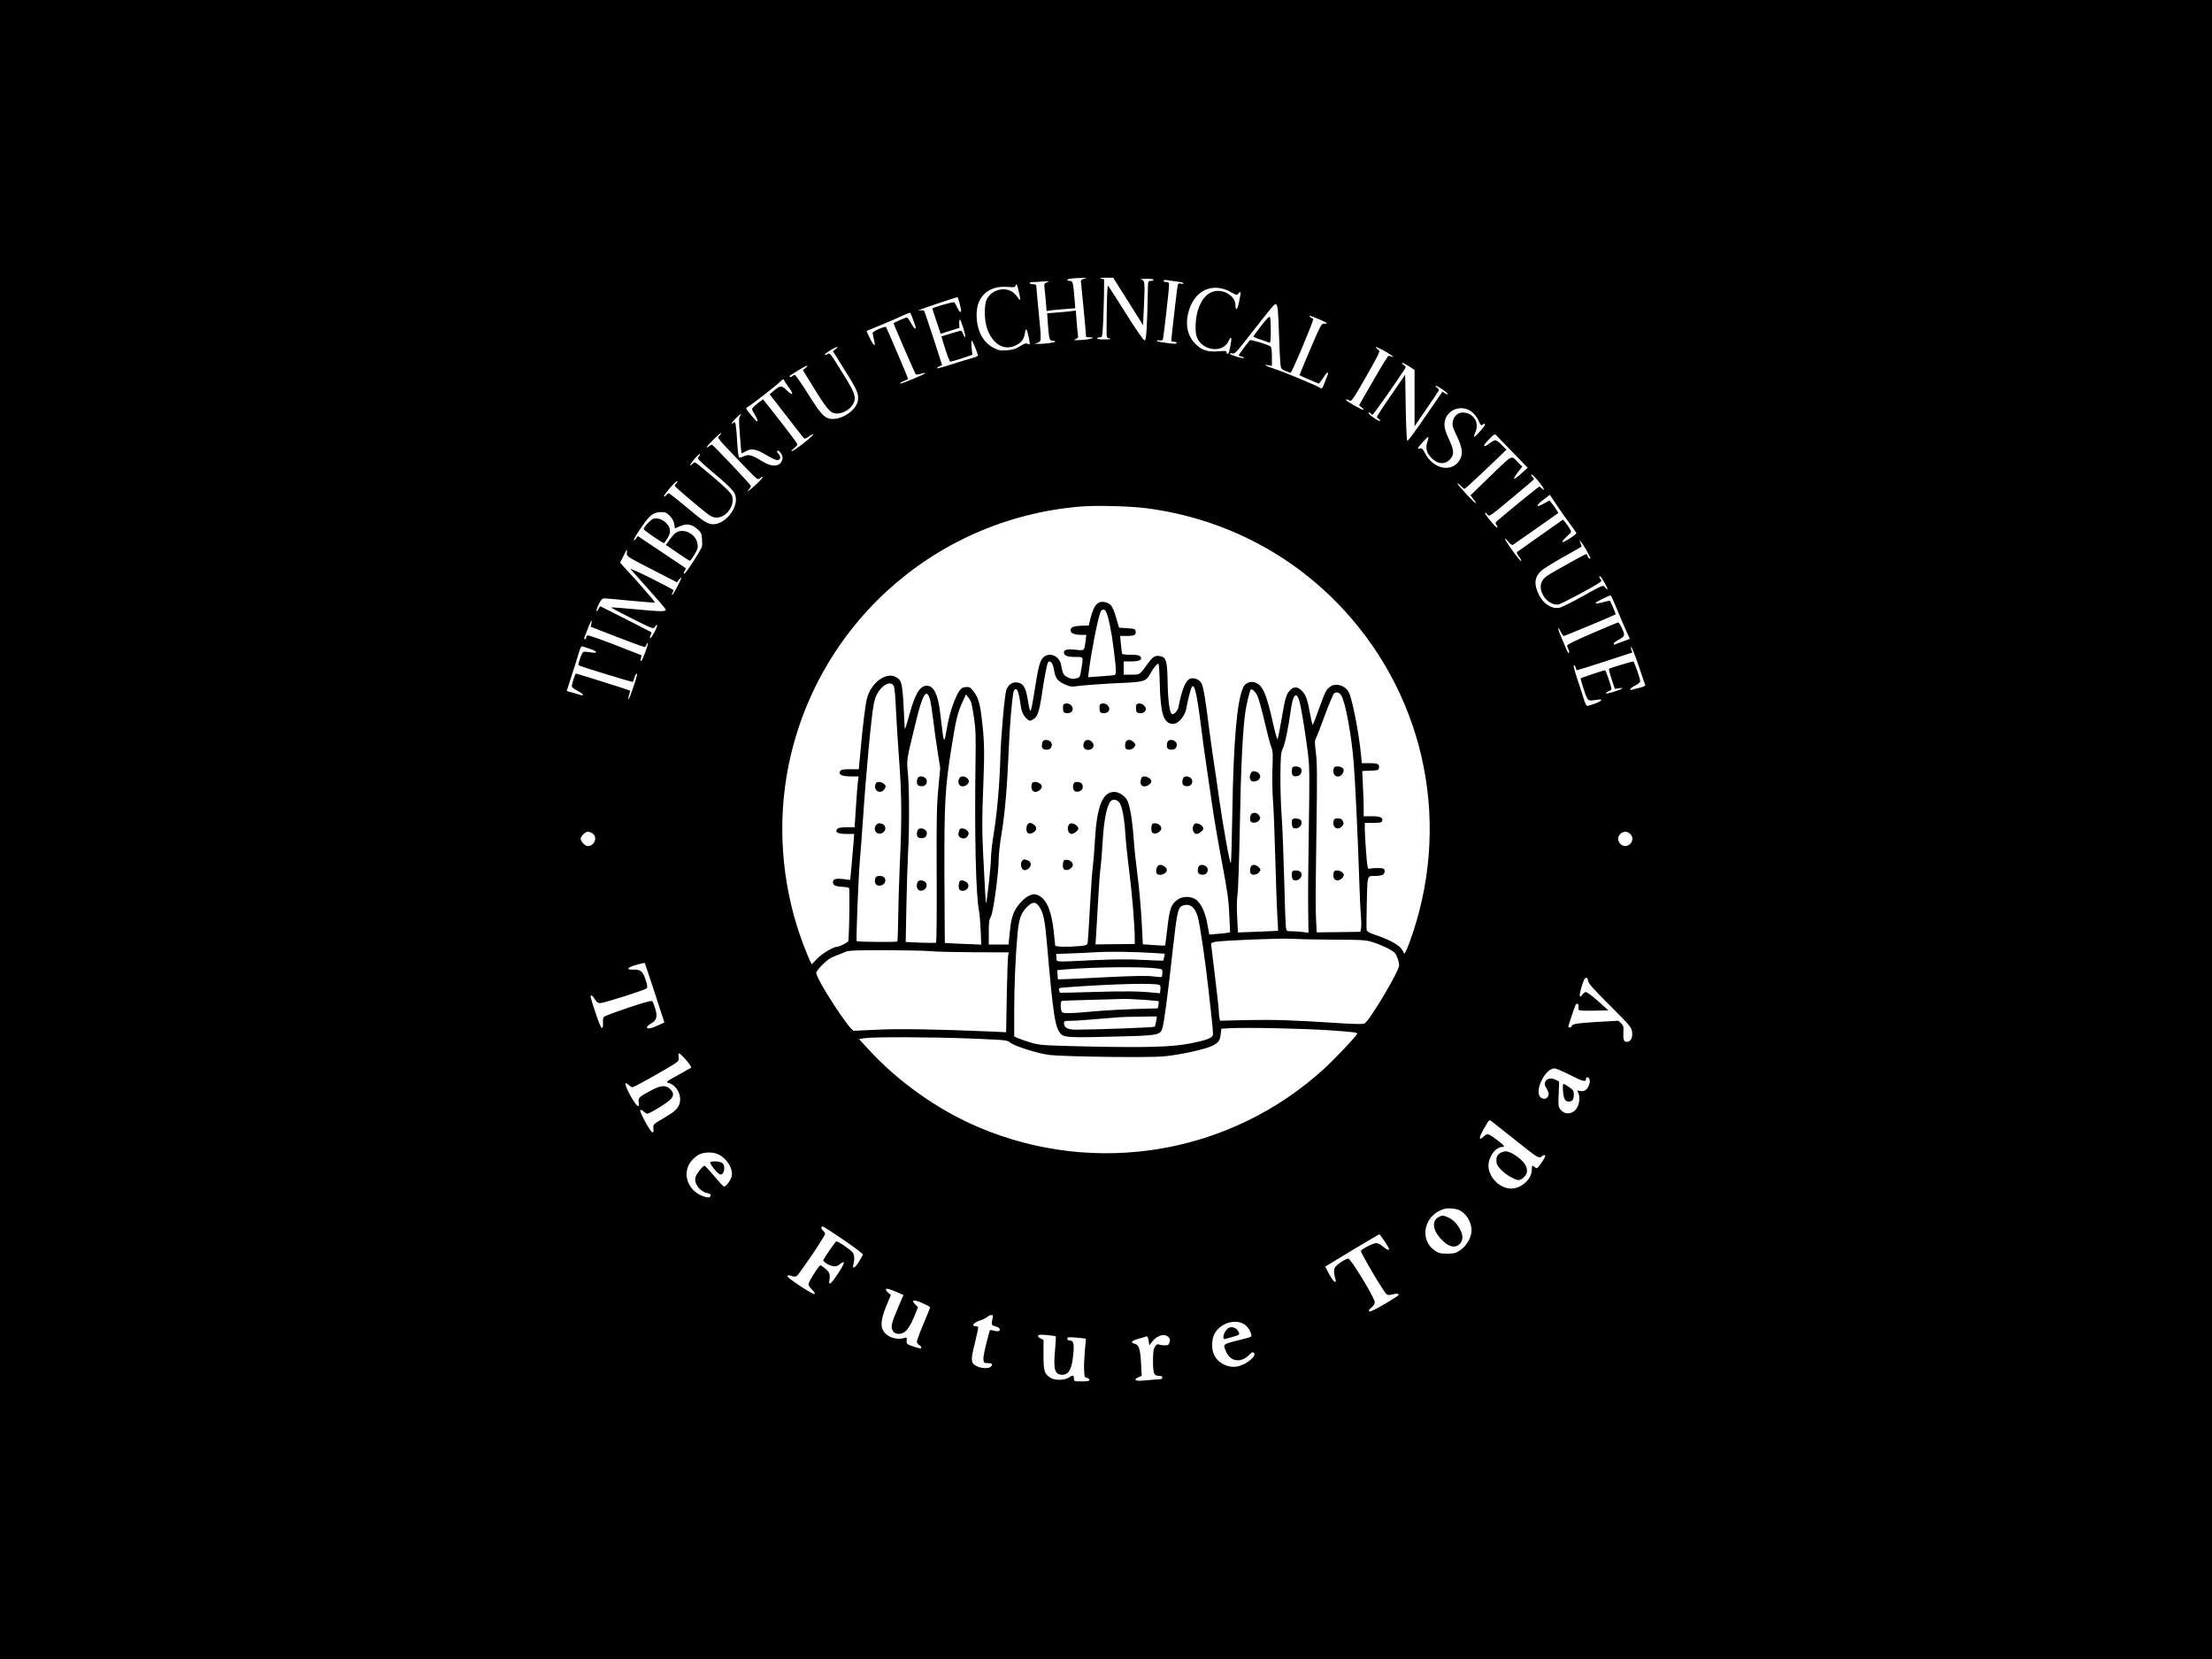 <?xml version="1.0" standalone="no"?>
<!DOCTYPE svg PUBLIC "-//W3C//DTD SVG 20010904//EN"
 "http://www.w3.org/TR/2001/REC-SVG-20010904/DTD/svg10.dtd">
<svg version="1.0" xmlns="http://www.w3.org/2000/svg"
 width="2000pt" height="1500pt" viewBox="0 0 2000 1500"
 preserveAspectRatio="xMidYMid meet">

<g transform="translate(0,1500) scale(0.1,-0.1)"
fill="#000000" stroke="none">
<path d="M0 7500 l0 -7500 10000 0 10000 0 0 7500 0 7500 -10000 0 -10000 0 0
-7500z m9802 4979 c-30 -9 -32 -12 -27 -42 4 -26 45 -462 45 -482 0 -3 14 -5
32 -5 66 0 11 -18 -72 -24 -71 -4 -80 -3 -57 7 24 10 28 16 23 42 -3 16 -8 72
-12 124 l-7 93 -46 -6 c-25 -3 -84 -9 -130 -12 l-83 -7 6 -91 c11 -143 14
-156 42 -156 13 0 24 -4 24 -9 0 -8 -99 -22 -154 -20 l-31 1 28 10 c34 12 34
13 7 288 -11 113 -20 213 -20 223 0 12 -8 17 -30 17 -16 0 -30 5 -30 10 0 6
13 10 29 10 15 0 57 2 92 5 56 4 61 3 36 -7 -26 -11 -28 -16 -23 -53 3 -22 8
-78 12 -123 l7 -84 41 6 c22 3 81 9 130 12 l88 7 -6 81 c-13 154 -16 166 -42
166 -13 0 -24 4 -24 9 0 10 50 17 135 18 47 1 48 1 17 -8z m398 -204 l135
-215 8 173 c9 220 9 229 -23 238 -16 5 -1 7 43 8 38 1 67 -3 67 -9 0 -5 -11
-10 -25 -10 -24 0 -25 -3 -26 -67 -7 -352 -14 -468 -29 -471 -10 -1 -67 80
-170 244 -85 135 -158 248 -162 251 -7 4 -11 -148 -13 -404 0 -67 0 -68 30
-74 20 -4 6 -7 -42 -8 -43 -1 -73 3 -73 9 0 6 11 10 24 10 23 0 23 2 30 133 3
72 7 191 8 262 l1 130 -29 6 c-19 4 -5 7 41 8 l70 0 135 -214z m443 179 c31
-3 57 -10 57 -15 0 -5 -11 -7 -24 -3 -22 5 -25 2 -30 -28 -6 -36 -56 -472 -56
-488 0 -6 11 -10 25 -10 14 0 25 -5 25 -11 0 -7 -17 -9 -52 -5 -102 13 -128
18 -128 25 0 5 11 6 25 3 15 -2 27 1 29 9 7 19 56 452 56 489 0 25 -4 30 -25
30 -14 0 -25 5 -25 11 0 7 12 9 33 6 17 -3 58 -9 90 -13z m-1420 -164 c-3 -3
-10 4 -17 14 -36 63 -101 92 -170 76 -49 -11 -85 -37 -111 -81 -30 -50 -27
-202 4 -282 54 -137 156 -191 261 -137 48 25 70 56 77 110 7 51 17 41 32 -28
16 -76 15 -85 -7 -71 -14 9 -28 5 -69 -21 -42 -26 -66 -34 -120 -37 -61 -4
-74 -2 -123 24 -95 50 -150 158 -150 298 0 165 109 264 276 251 68 -5 72 -4
79 17 5 17 11 5 25 -53 10 -41 16 -77 13 -80z m1904 70 c51 -29 58 -31 68 -16
17 23 26 20 21 -6 -3 -13 -10 -49 -16 -81 -12 -61 -30 -68 -30 -12 0 64 -76
125 -156 125 -84 0 -148 -62 -184 -178 -22 -71 -27 -193 -9 -239 48 -128 240
-150 289 -33 7 16 16 28 20 25 7 -4 3 -36 -16 -122 -5 -26 -24 -31 -24 -8 0
13 -11 14 -70 9 -98 -9 -153 8 -212 67 -80 80 -98 200 -48 331 62 164 217 222
367 138z m-2451 -101 c7 -30 14 -60 14 -66 0 -26 -17 -12 -35 27 -10 23 -23
44 -28 47 -10 6 -197 -48 -197 -57 0 -3 17 -56 38 -117 l37 -111 85 27 85 27
-2 37 c-1 20 1 37 6 37 10 0 56 -148 48 -157 -4 -3 -12 8 -18 25 -6 18 -15 32
-21 32 -6 0 -48 -12 -93 -26 l-83 -26 12 -41 c40 -131 61 -187 70 -187 6 0 53
14 105 31 l93 31 -7 64 c-4 35 -3 64 2 64 6 0 42 -86 56 -133 1 -5 -20 -15
-48 -23 -27 -7 -112 -33 -187 -57 -76 -25 -138 -41 -138 -37 0 4 11 12 24 18
l24 11 -77 239 c-43 131 -81 244 -84 249 -4 6 -19 9 -34 7 -17 -3 -22 -1 -13
3 20 10 344 118 348 117 2 -1 10 -26 18 -55z m2878 -66 c3 -32 8 -139 11 -238
3 -99 8 -205 11 -235 5 -54 7 -57 45 -73 21 -9 43 -17 48 -17 12 0 215 484
205 487 -19 7 -38 22 -34 27 6 5 141 -51 154 -64 6 -6 -2 -8 -19 -7 -28 2 -30
-2 -127 -228 -54 -126 -98 -233 -98 -236 0 -4 56 -29 172 -77 4 -2 21 19 39
47 17 28 35 51 40 51 12 0 13 6 -19 -77 -26 -67 -30 -72 -48 -59 -31 21 -322
142 -411 171 -83 27 -110 43 -53 32 l30 -6 0 83 c0 55 -4 87 -12 93 -23 18
-180 65 -187 57 -26 -30 -101 -131 -101 -136 0 -3 12 -9 26 -12 15 -4 24 -10
20 -13 -8 -8 -126 28 -126 39 0 5 11 6 23 2 21 -5 38 13 147 153 212 271 230
293 244 293 10 0 16 -18 20 -57z m-3296 -89 c25 -68 26 -74 14 -74 -5 0 -21
23 -36 50 -15 28 -31 50 -36 50 -12 0 -120 -48 -120 -53 0 -10 192 -453 200
-461 4 -4 24 -3 45 4 20 7 38 10 41 7 7 -7 -214 -99 -227 -95 -7 2 6 12 29 21
23 9 42 19 42 22 0 9 -192 460 -199 468 -10 10 -121 -39 -121 -53 0 -6 5 -31
11 -55 19 -74 4 -74 -33 1 l-34 71 126 52 c69 28 157 66 196 85 38 18 72 31
75 27 3 -3 15 -33 27 -67z m-705 -262 l-22 -17 109 -175 c113 -180 127 -214
116 -275 -17 -91 -160 -181 -255 -160 -53 11 -86 50 -196 225 -59 94 -112 170
-119 170 -7 0 -17 -5 -24 -12 -6 -6 -15 -9 -19 -5 -8 8 -14 4 77 60 41 25 77
44 80 41 2 -3 -6 -13 -18 -23 l-23 -17 106 -172 c126 -203 149 -226 217 -220
55 6 109 42 134 90 28 54 14 96 -92 266 -116 187 -122 196 -140 181 -7 -6 -18
-9 -25 -7 -6 2 15 20 47 40 58 36 90 43 47 10z m5028 -55 c20 -15 20 -17 4
-12 -11 4 -24 7 -30 8 -5 1 -67 -99 -138 -223 l-129 -225 23 -18 c12 -9 20
-20 17 -22 -7 -7 -158 78 -158 89 0 4 6 6 13 3 6 -3 19 -8 27 -11 11 -4 47 51
143 221 126 222 128 228 108 242 -12 7 -21 17 -21 22 0 9 99 -43 141 -74z
m159 -99 l50 -33 0 -254 0 -255 106 155 c59 85 109 160 112 168 3 7 -2 18 -11
23 -10 5 -17 13 -17 19 0 5 25 -7 55 -27 30 -20 55 -41 55 -47 0 -5 -11 -2
-24 6 l-24 16 -154 -224 c-84 -123 -157 -223 -163 -221 -6 2 -12 115 -15 300
l-5 298 -127 -185 c-71 -102 -128 -190 -128 -196 0 -5 8 -14 17 -20 10 -5 15
-13 11 -16 -4 -4 -27 7 -52 24 -47 33 -64 51 -47 51 5 0 13 -4 16 -10 3 -5 10
-10 15 -10 7 0 211 289 285 404 19 28 19 29 -4 47 -38 31 -5 22 49 -13z
m-5650 -126 c0 -5 18 -32 40 -62 50 -67 41 -85 -15 -30 -49 48 -59 47 -118 -3
l-38 -32 151 -195 c83 -107 155 -199 160 -204 5 -5 23 2 43 17 19 14 37 23 40
20 9 -8 -174 -152 -193 -152 -9 -1 -1 10 18 25 17 14 32 30 32 36 0 9 -105
148 -258 341 l-53 67 -49 -37 c-27 -21 -49 -44 -50 -51 0 -7 11 -30 25 -52 25
-40 32 -64 16 -58 -5 2 -30 29 -55 60 -46 57 -46 57 -24 69 31 17 268 202 292
228 20 22 36 27 36 13z m6177 -263 c41 -15 83 -58 104 -108 16 -37 22 -41 34
-31 24 20 30 3 9 -22 -40 -49 -78 -88 -85 -88 -5 0 1 20 11 43 39 88 -19 177
-115 177 -45 0 -81 -34 -90 -84 -6 -30 0 -51 35 -124 50 -104 59 -162 33 -212
-66 -127 -242 -98 -319 53 -20 39 -29 47 -44 42 -11 -4 -20 -3 -20 2 1 12 89
108 94 102 3 -3 -1 -23 -9 -46 -18 -52 -6 -101 37 -143 60 -60 126 -63 172 -9
36 42 33 79 -14 179 -28 60 -40 98 -40 131 0 105 106 176 207 138z m-6577 -64
c-10 -11 -10 -47 0 -172 6 -87 13 -159 15 -161 1 -2 19 7 39 18 49 29 94 21
188 -36 40 -24 83 -44 94 -44 32 0 38 29 14 55 -13 14 -17 25 -12 29 18 11 54
-45 47 -74 -17 -71 -90 -79 -185 -20 -93 57 -121 65 -164 45 -19 -9 -39 -14
-44 -11 -5 3 -12 61 -16 128 -9 160 -16 202 -29 189 -6 -6 -16 -11 -21 -11 -6
0 10 20 34 45 24 24 46 43 48 40 3 -2 -1 -11 -8 -20z m-185 -175 c-20 -23 -38
-1 228 -279 115 -119 119 -123 138 -105 10 9 22 14 25 11 4 -3 -22 -32 -56
-64 -62 -57 -101 -85 -67 -46 9 11 17 24 17 29 0 10 -338 367 -352 373 -5 1
-18 -5 -29 -15 -10 -9 -19 -13 -19 -8 0 12 123 135 129 129 2 -3 -4 -14 -14
-25z m7175 -152 l133 -137 -53 -48 c-29 -26 -57 -49 -61 -51 -18 -7 -8 16 28
62 l37 47 -46 46 c-57 57 -36 68 -258 -146 l-164 -159 27 -36 c52 -67 10 -36
-72 54 -46 50 -79 90 -74 90 5 0 20 -11 33 -25 13 -14 27 -25 32 -25 5 0 92
80 194 177 l185 177 -43 43 c-23 24 -49 43 -58 43 -8 0 -33 -14 -54 -30 -61
-46 -64 -23 -5 36 50 51 54 53 69 37 9 -10 76 -80 150 -155z m-7358 -30 c-7
-7 -12 -17 -12 -24 0 -6 65 -66 145 -133 175 -147 199 -176 199 -239 -1 -104
-110 -222 -205 -222 -50 0 -85 22 -243 155 -82 69 -154 125 -159 125 -5 0 -16
-8 -23 -17 -7 -10 -16 -15 -20 -11 -8 9 103 138 118 138 6 0 4 -8 -5 -18 -10
-10 -17 -21 -17 -25 0 -7 221 -195 293 -250 35 -27 59 -37 84 -37 95 0 175
118 139 204 -9 21 -67 78 -169 164 -86 73 -159 132 -163 132 -4 0 -16 -7 -26
-17 -33 -30 -19 1 23 50 23 26 44 45 47 42 3 -3 0 -11 -6 -17z m7588 -229 c49
-59 68 -99 32 -66 -10 10 -22 17 -25 17 -7 0 -337 -270 -381 -311 -16 -15 -17
-21 -7 -33 7 -8 11 -20 9 -26 -2 -6 -29 20 -60 58 -32 38 -55 72 -51 75 3 4
13 -3 22 -15 17 -21 20 -19 219 147 111 92 202 170 202 173 0 3 -7 14 -17 24
-9 10 -11 18 -5 18 6 0 34 -27 62 -61z m296 -401 c24 -32 45 -62 47 -67 3 -13
-121 -92 -127 -82 -3 5 15 27 40 50 45 41 45 41 29 68 -9 16 -27 41 -40 57
l-23 28 -203 -143 c-111 -79 -207 -147 -212 -150 -5 -4 2 -22 17 -41 14 -19
23 -38 20 -41 -4 -4 -40 40 -80 96 -40 56 -70 104 -67 107 2 3 17 -10 32 -29
20 -24 32 -32 42 -26 8 5 103 71 212 148 l197 139 -16 26 c-8 15 -27 41 -40
57 l-24 30 -51 -28 c-74 -41 -79 -22 -8 32 l62 47 74 -110 c41 -60 94 -136
119 -168z m-3841 157 c698 -91 1325 -416 1793 -928 744 -814 967 -1958 586
-2999 -20 -54 -40 -98 -45 -98 -5 0 -9 4 -9 9 0 5 -12 24 -27 42 -29 34 -123
82 -234 118 -46 15 -68 28 -72 41 -3 10 -2 122 1 249 6 258 -1 241 85 241 21
0 47 5 58 10 21 12 26 45 7 56 -12 8 -102 7 -129 -1 -13 -4 -17 17 -27 147 -7
84 -12 179 -12 211 l0 57 75 0 c58 0 77 3 81 15 12 32 -15 45 -92 45 l-74 0 0
68 c0 38 -3 130 -7 205 l-6 136 74 3 c69 3 74 4 77 27 5 33 -12 41 -89 41
l-66 0 -7 73 c-20 204 -78 503 -111 568 -32 61 -114 87 -165 52 -39 -27 -46
-40 -101 -193 -28 -80 -55 -148 -59 -153 -3 -4 -14 38 -24 94 -23 132 -40 180
-76 214 -37 36 -68 39 -98 11 -41 -36 -52 -72 -83 -259 -17 -100 -34 -185 -38
-190 -4 -4 -22 59 -40 140 -62 277 -94 349 -166 373 -40 13 -84 -4 -103 -42
-57 -114 -90 -490 -100 -1150 -4 -240 -10 -439 -13 -442 -9 -9 -66 308 -104
569 -18 132 -43 299 -54 370 -11 72 -29 204 -41 295 -28 232 -50 361 -66 391
-17 34 -67 55 -102 43 -42 -14 -75 -95 -108 -262 -6 -28 -41 -65 -57 -59 -21
7 -37 119 -40 294 -4 186 -12 216 -61 229 -49 12 -70 0 -118 -66 -76 -104 -70
-100 -148 -100 l-70 0 0 60 0 60 69 0 c76 0 105 16 81 45 -9 11 -33 15 -86 15
-40 0 -75 3 -77 8 -3 4 -8 42 -12 85 l-7 77 59 0 c69 0 86 9 81 41 -3 22 -8
24 -77 29 l-73 5 -25 85 c-29 103 -48 132 -96 144 -70 18 -105 -19 -137 -144
l-16 -65 -69 -3 c-74 -3 -95 -13 -95 -43 0 -24 37 -39 97 -39 l45 0 -7 -57
c-11 -88 -8 -86 -86 -78 -79 8 -109 1 -109 -25 0 -28 31 -40 104 -40 75 0 72
8 53 -110 -12 -75 -12 -75 -48 -84 -29 -7 -45 -5 -75 10 -39 19 -46 33 -59
108 -14 84 -102 124 -160 74 -32 -29 -47 -84 -81 -303 -14 -93 -30 -174 -34
-178 -8 -9 -12 3 -30 113 -19 106 -45 140 -109 140 -34 0 -66 -26 -81 -64 -16
-43 -49 -406 -55 -606 -7 -252 -29 -506 -60 -696 -14 -83 -25 -184 -25 -225 0
-62 -34 -372 -44 -404 -3 -11 -10 96 -28 468 -9 198 -9 315 2 577 13 332 11
427 -16 644 -16 127 -34 181 -79 234 -23 28 -33 33 -64 30 -27 -2 -40 -11 -58
-36 -38 -57 -85 -191 -105 -302 -36 -195 -30 -205 -69 116 -18 157 -58 234
-119 234 -65 0 -109 -77 -165 -287 -20 -75 -34 -116 -35 -98 -19 410 -21 426
-74 460 -86 56 -226 -41 -266 -185 -14 -48 -38 -237 -58 -460 l-17 -185 -79 0
c-65 0 -80 -3 -90 -18 -18 -30 17 -47 97 -47 l70 0 -6 -47 c-4 -27 -12 -130
-18 -230 l-12 -183 -72 0 c-52 0 -76 -4 -85 -15 -24 -29 5 -45 83 -45 l70 0
-6 -82 c-4 -46 -12 -139 -18 -209 l-12 -125 -65 8 c-72 8 -95 -1 -90 -36 3
-23 32 -33 93 -35 22 -1 45 -5 51 -9 8 -6 5 -327 -5 -479 -1 -12 -79 -53 -102
-53 -33 0 -140 -64 -182 -109 l-47 -50 -16 30 c-8 17 -35 81 -58 142 -183 478
-238 1013 -156 1517 218 1331 1309 2337 2657 2450 145 12 450 4 598 -15z
m-4309 -69 c22 -22 35 -47 40 -73 l6 -40 48 20 c60 25 104 18 155 -26 32 -28
38 -40 42 -84 3 -29 3 -63 -1 -76 -6 -27 -137 -231 -155 -241 -14 -9 -14 0 1
24 7 10 10 21 8 23 -3 2 -101 68 -219 147 l-214 143 -18 -24 c-10 -13 -19 -18
-19 -11 0 7 26 52 59 100 84 125 117 151 190 152 36 0 49 -6 77 -34z m8282
-301 c23 -41 42 -77 42 -80 0 -14 -19 -3 -25 15 -3 11 -10 20 -14 20 -10 0
-305 -164 -352 -196 -64 -44 -76 -108 -34 -181 32 -54 92 -87 138 -78 30 7
326 165 372 199 16 12 18 17 8 27 -15 15 -17 29 -5 29 4 0 22 -27 40 -60 34
-60 35 -78 3 -39 -17 21 -17 21 -196 -79 -99 -55 -196 -104 -216 -107 -69 -13
-143 34 -184 116 -47 92 -42 159 18 216 17 17 106 73 197 124 91 50 167 94
169 96 2 1 -1 14 -7 28 -24 53 5 21 46 -50z m-8670 -35 c-3 -30 0 -32 225
-148 l228 -117 19 25 c11 14 20 21 20 16 0 -16 -74 -156 -83 -156 -4 0 -3 9 3
19 5 11 10 22 10 25 0 3 -91 51 -202 107 -112 56 -196 93 -187 83 9 -11 85
-95 168 -188 83 -93 151 -173 151 -178 0 -19 -38 -19 -260 2 -127 12 -233 20
-235 18 -2 -2 83 -47 190 -101 184 -92 195 -96 205 -77 6 11 15 20 20 20 6 0
-3 -27 -20 -60 -17 -33 -35 -60 -40 -60 -6 0 -5 10 2 25 6 14 9 27 7 29 -3 3
-421 215 -460 234 -3 1 -11 -10 -19 -25 -7 -16 -15 -23 -17 -16 -2 6 7 34 22
62 19 38 31 51 47 51 12 0 118 -9 236 -21 118 -11 218 -19 223 -17 5 2 -64 83
-152 182 l-162 178 29 59 c15 32 29 59 31 59 2 0 2 -14 1 -30z m8951 -505 c26
-66 64 -154 83 -196 l35 -75 -56 -21 c-31 -11 -64 -23 -73 -28 -31 -13 -20 15
13 33 74 41 74 41 46 107 -15 34 -31 59 -38 57 -7 -2 -113 -46 -236 -99 -144
-62 -223 -100 -223 -110 0 -8 5 -23 11 -34 6 -11 8 -25 6 -32 -3 -7 -12 4 -20
23 -64 147 -85 200 -78 200 4 0 15 -16 24 -35 9 -19 21 -35 27 -35 9 0 460
188 468 195 3 2 -45 116 -52 123 -2 2 -29 -4 -61 -13 -48 -14 -79 -15 -64 -1
11 10 125 65 132 63 4 -1 29 -56 56 -122z m-4620 -23 c22 -41 52 -186 71 -344
24 -196 24 -224 7 -231 -8 -3 -64 -8 -126 -12 l-113 -8 7 54 c21 171 79 466
104 532 12 31 36 35 50 9z m-4652 -111 l-6 -28 237 -92 c130 -50 242 -91 249
-91 6 0 15 9 18 21 4 11 9 18 12 15 8 -7 -46 -154 -59 -162 -6 -4 -8 4 -4 22
l7 29 -240 94 c-132 51 -244 90 -250 86 -6 -3 -11 -13 -11 -21 0 -8 -5 -14
-11 -14 -6 0 -8 7 -5 18 30 79 60 152 64 152 2 0 2 -13 -1 -29z m-15 -227 c74
-24 78 -45 7 -32 -28 5 -57 7 -64 4 -14 -5 -52 -112 -44 -121 10 -9 482 -154
490 -150 4 3 10 19 14 35 6 28 25 52 25 32 0 -23 -73 -236 -77 -224 -3 7 0 27
6 44 6 17 10 33 8 34 -4 4 -480 154 -489 154 -8 0 -38 -94 -38 -117 0 -7 23
-24 50 -38 28 -14 50 -30 50 -36 0 -7 -7 -8 -17 -4 -10 3 -43 13 -74 22 l-55
15 47 147 c27 80 55 172 64 204 10 35 21 57 28 54 7 -2 38 -13 69 -23z m9483
-151 c31 -93 59 -173 61 -178 2 -6 -21 -16 -52 -24 -31 -7 -63 -15 -70 -18 -8
-3 -14 0 -14 6 0 6 20 21 45 33 25 12 45 29 45 37 0 27 -54 181 -63 181 -11 0
-208 -60 -219 -66 -3 -2 7 -44 23 -93 l30 -90 37 6 c20 3 34 3 31 -1 -12 -13
-149 -55 -149 -45 0 5 11 14 25 19 14 5 25 15 25 22 0 21 -51 168 -58 168 -12
0 -213 -67 -219 -73 -3 -4 10 -50 28 -104 37 -107 32 -103 117 -90 61 10 51
-10 -18 -35 -30 -11 -61 -20 -68 -21 -9 -1 -22 27 -37 78 -13 44 -40 126 -59
182 -19 57 -31 105 -26 108 5 3 12 -6 16 -20 3 -14 9 -25 13 -25 4 0 118 36
254 80 l246 80 -9 25 c-5 14 -6 25 -1 25 5 0 35 -75 66 -167z m-5305 22 c7 -9
17 -39 21 -67 11 -69 31 -96 95 -125 41 -19 65 -24 92 -19 57 9 270 25 444 32
178 8 203 16 237 81 27 51 68 100 76 91 4 -4 9 -83 11 -175 4 -177 19 -284 48
-328 24 -36 62 -49 99 -34 38 16 85 81 92 128 9 53 33 155 45 186 26 68 49
-23 91 -355 11 -91 31 -239 45 -330 14 -91 38 -257 54 -370 16 -113 56 -347
89 -520 50 -264 60 -340 66 -472 l7 -157 -24 -5 c-12 -3 -55 -7 -94 -10 l-70
-6 -17 91 c-19 111 -59 195 -106 227 -46 30 -116 30 -162 -1 -59 -39 -75 -84
-94 -257 -10 -85 -19 -157 -21 -159 -1 -2 -47 0 -102 4 l-99 7 -11 216 c-7
120 -23 303 -37 407 -14 105 -30 255 -35 335 -13 179 -36 307 -61 349 -24 39
-75 71 -114 71 -106 0 -157 -128 -175 -434 -5 -95 -14 -203 -19 -241 -6 -39
-17 -200 -26 -360 -8 -159 -18 -304 -20 -321 -5 -30 -7 -31 -73 -38 -115 -10
-222 -8 -222 7 0 6 -6 68 -14 137 -21 182 -66 284 -142 316 -29 12 -39 12 -74
-2 -52 -21 -124 -101 -148 -167 -11 -29 -23 -79 -26 -112 -4 -33 -9 -84 -12
-112 l-5 -53 -90 0 -89 0 0 109 c0 90 3 116 19 143 22 38 71 398 71 523 0 42
11 140 24 218 31 177 53 439 66 757 8 222 32 498 46 543 3 9 12 17 19 17 15 0
30 -46 40 -125 10 -76 23 -109 54 -139 28 -27 30 -27 59 -12 42 22 57 63 82
226 22 152 46 276 56 291 8 13 20 11 34 -6z m-1429 -207 c7 -14 16 -102 20
-218 5 -107 18 -313 29 -458 23 -308 25 -527 6 -927 -7 -159 -14 -382 -15
-495 -2 -112 -5 -208 -7 -212 -5 -8 -361 -5 -368 3 -7 9 15 573 29 734 8 94
19 242 25 330 30 457 80 988 101 1083 15 69 34 106 73 146 44 43 88 49 107 14z
m3290 -94 c11 -24 40 -130 64 -234 24 -104 51 -206 60 -227 14 -32 15 -64 10
-193 -3 -85 -1 -209 4 -275 6 -66 15 -298 21 -515 6 -217 14 -458 19 -535 4
-77 8 -141 7 -141 -1 -1 -83 -4 -182 -8 l-181 -7 -7 138 c-5 85 -3 163 3 204
6 37 15 316 21 620 9 520 27 889 51 1039 10 66 37 179 46 192 10 17 46 -16 64
-58z m755 10 c38 -56 94 -362 114 -614 13 -161 39 -715 50 -1065 4 -137 11
-282 15 -322 4 -39 5 -87 1 -105 l-6 -33 -197 -3 -198 -2 -5 102 c-6 131 -6
170 3 848 7 457 6 585 -5 672 -12 93 -12 111 1 135 8 15 45 111 82 212 38 101
74 188 81 192 24 16 47 9 64 -17z m-3719 -34 c8 -25 20 -103 29 -175 8 -71 26
-202 40 -290 l25 -159 -17 -186 c-15 -155 -17 -281 -15 -786 2 -342 -1 -604
-6 -607 -5 -3 -69 -3 -142 0 l-132 6 6 314 c3 172 10 391 15 486 13 229 12
574 -1 722 -12 133 -16 106 70 460 61 256 98 318 128 215z m373 -27 c5 -12 17
-78 27 -145 15 -102 17 -172 13 -413 -9 -646 3 -1181 31 -1326 6 -30 13 -112
16 -182 l5 -128 -163 7 c-90 4 -165 7 -166 8 -1 1 -2 271 -4 601 -2 676 5 800
67 1185 39 240 51 292 96 392 l32 70 18 -24 c10 -12 23 -33 28 -45z m2968 10
c17 -56 59 -317 78 -477 15 -124 15 -205 8 -661 -5 -286 -8 -619 -6 -739 l3
-219 -53 6 c-29 4 -74 7 -99 7 -45 0 -47 1 -52 33 -3 17 -11 214 -16 437 -6
223 -16 482 -23 575 -7 94 -12 259 -11 368 2 176 4 203 22 240 20 42 49 184
72 347 19 140 50 173 77 83z m-1630 -916 c26 -28 47 -131 57 -287 3 -58 19
-212 36 -344 27 -217 49 -491 49 -606 l0 -45 -178 -2 -177 -2 7 107 c4 59 12
199 18 312 6 113 15 236 21 275 5 38 14 146 19 241 10 173 34 304 65 351 20
30 55 30 83 0z m-4760 -283 c48 -33 17 -114 -44 -114 -23 0 -64 42 -64 65 0
23 41 65 64 65 12 0 32 -7 44 -16z m9382 -4 c11 -11 20 -31 20 -45 0 -14 -9
-34 -20 -45 -11 -11 -31 -20 -45 -20 -14 0 -34 9 -45 20 -11 11 -20 31 -20 45
0 14 9 34 20 45 11 11 31 20 45 20 14 0 34 -9 45 -20z m-5343 -659 c37 -54 51
-122 68 -321 59 -681 75 -781 133 -834 30 -26 95 -29 492 -18 377 9 396 13
418 69 15 35 50 303 97 728 40 354 46 377 101 391 57 14 100 -22 124 -106 18
-62 68 -398 94 -635 43 -382 47 -421 41 -437 -10 -25 -68 -46 -202 -72 -170
-33 -389 -39 -928 -28 -385 9 -427 11 -500 31 -44 13 -99 31 -122 41 l-43 19
0 229 c0 228 11 483 30 701 12 134 35 195 92 247 48 43 74 42 105 -5z m2649
-297 c283 -1 305 -3 370 -24 86 -28 174 -72 195 -96 20 -23 39 -78 39 -113 0
-52 -263 -494 -312 -525 -12 -7 -74 -6 -210 2 -433 28 -605 34 -845 29 l-251
-6 -6 22 c-3 12 -6 40 -6 62 0 22 -16 166 -35 320 -19 153 -35 285 -35 291 0
7 19 16 43 19 84 13 594 33 672 27 44 -3 215 -7 381 -8z m-3636 -104 c47 -5
226 -9 398 -10 l314 -1 -6 -22 c-4 -12 -9 -175 -13 -361 l-6 -339 -151 7
c-474 20 -819 26 -1009 16 -110 -5 -207 -10 -217 -10 -37 0 -340 467 -340 525
0 9 26 43 58 74 42 43 73 63 117 79 33 12 74 29 90 36 24 12 94 15 355 15 179
-1 363 -4 410 -9z m2028 -17 l94 -6 -6 -30 c-3 -17 -7 -32 -9 -33 -1 -1 -83 2
-182 7 -125 7 -260 6 -440 -2 -376 -18 -339 -20 -343 21 l-3 35 118 4 c65 2
170 7 233 11 115 8 362 5 538 -7z m-4518 -360 l87 -268 -50 -23 c-28 -13 -63
-26 -79 -29 -40 -8 -37 18 6 41 52 28 63 65 41 134 -9 32 -21 62 -27 69 -6 8
-64 -7 -214 -57 -113 -38 -213 -75 -221 -82 -10 -8 -14 -26 -11 -55 2 -27 -1
-44 -9 -47 -7 -3 -28 44 -57 132 -25 75 -46 143 -46 150 0 23 18 12 39 -23 15
-26 27 -35 47 -35 33 0 405 118 421 134 8 8 7 26 -8 72 -25 80 -47 99 -110 97
-73 -2 -61 19 24 43 39 11 74 19 76 18 2 -2 43 -124 91 -271z m4548 220 c40
-5 42 -7 42 -39 0 -18 -3 -35 -7 -37 -5 -3 -39 0 -78 5 -50 7 -164 5 -395 -6
-179 -9 -356 -18 -395 -19 l-70 -2 -3 42 -3 41 73 7 c258 22 700 27 836 8z
m3890 -109 c0 -21 41 -68 197 -224 191 -191 197 -199 202 -244 6 -51 -14 -86
-48 -86 -27 0 -34 19 -31 85 3 53 0 63 -21 83 l-24 23 -194 -11 c-185 -11
-229 -19 -229 -40 0 -6 -7 -10 -15 -10 -8 0 -15 4 -15 8 0 8 50 159 65 194 10
25 33 11 27 -17 -3 -16 1 -27 10 -30 8 -3 70 -4 137 -3 l123 3 -92 83 c-51 45
-101 82 -110 82 -10 0 -24 -10 -33 -22 -36 -55 -29 17 14 130 12 31 37 28 37
-4z m-3876 -39 c9 -4 13 -17 10 -41 l-4 -35 -52 5 c-132 14 -264 16 -546 7
-168 -5 -306 -8 -306 -7 -1 0 -4 11 -8 23 -6 20 -3 21 76 27 429 31 781 39
830 21z m-138 -135 c71 -5 130 -11 132 -13 2 -2 1 -17 -2 -34 l-6 -30 -206 -6
c-114 -4 -279 -13 -367 -21 -88 -9 -190 -16 -226 -16 -61 0 -67 2 -73 23 -10
38 -7 87 7 88 11 2 402 13 547 17 36 1 123 -3 194 -8z m110 -192 c-4 -24 -10
-47 -14 -51 -6 -7 -517 -26 -712 -27 -74 0 -108 19 -108 60 0 18 7 20 56 20
46 0 203 12 449 33 22 2 106 4 188 5 l147 2 -6 -42z m1573 -84 c223 -16 251
-19 243 -33 -19 -33 -202 -226 -297 -313 -845 -773 -2062 -980 -3123 -531
-368 156 -731 413 -1001 709 l-82 89 49 8 c78 13 609 11 964 -3 315 -13 326
-14 353 -36 39 -33 258 -102 360 -113 134 -15 883 -25 1023 -13 140 12 380 64
442 95 60 30 72 47 79 105 l6 51 71 4 c146 9 670 -2 913 -19z m-5789 -312 c8
-12 13 -24 11 -26 -2 -1 -55 -31 -118 -66 -108 -60 -113 -64 -87 -71 82 -22
131 -132 92 -207 -20 -38 -46 -59 -144 -117 -87 -51 -87 -51 -84 -89 2 -28 0
-37 -10 -34 -20 7 -120 190 -109 201 5 5 17 1 30 -12 12 -12 26 -21 32 -21 23
0 189 102 214 132 30 35 27 61 -11 96 -36 32 -81 28 -161 -14 -115 -61 -126
-71 -118 -110 11 -63 -21 -38 -74 58 -53 96 -61 140 -18 99 13 -11 29 -21 36
-21 16 0 342 183 389 218 28 20 33 29 28 52 -3 15 -2 31 2 35 7 7 70 -59 100
-103z m7961 -93 c115 -59 141 -65 141 -33 0 22 27 16 33 -8 8 -28 -16 -84 -42
-97 -11 -7 -32 -9 -47 -5 -24 6 -25 5 -15 -14 16 -30 14 -89 -5 -128 -32 -68
-111 -81 -155 -26 -20 25 -21 36 -16 140 l4 113 -29 15 c-40 21 -80 15 -95
-15 -10 -21 -8 -31 12 -65 16 -29 21 -47 15 -62 -12 -30 -39 -37 -66 -19 -69
45 32 265 121 265 13 0 78 -27 144 -61z m-507 -580 c217 -173 223 -177 248
-154 10 9 24 14 30 10 6 -4 -5 -28 -31 -66 -38 -54 -44 -58 -59 -44 -25 22
-30 19 -30 -20 0 -97 -116 -188 -215 -169 -95 17 -176 111 -177 203 0 83 65
171 127 171 26 0 16 14 -48 62 -83 62 -88 63 -121 33 -48 -44 -47 -14 2 72 46
80 47 81 68 65 12 -9 105 -83 206 -163z m-7193 -138 c76 -39 130 -129 117
-194 -8 -38 -53 -99 -71 -95 -7 2 -47 45 -89 96 -42 50 -81 92 -86 92 -16 0
-78 -80 -83 -108 -11 -56 43 -126 105 -139 33 -7 40 -14 29 -32 -6 -10 -17
-10 -47 -2 -152 42 -216 211 -123 324 17 21 47 46 67 57 49 26 131 26 181 1z
m6696 -503 c76 -38 124 -137 106 -217 -13 -57 -53 -115 -103 -148 -36 -24 -52
-28 -113 -28 -62 0 -77 4 -112 28 -149 103 -94 331 92 378 34 8 100 2 130 -13z
m-5567 -269 c97 -66 176 -126 174 -132 -2 -6 -18 -35 -35 -64 -35 -58 -65 -73
-51 -25 12 41 9 89 -6 107 -25 31 -139 107 -150 100 -11 -7 -107 -147 -116
-168 -6 -17 65 -57 102 -57 15 0 38 9 50 21 12 12 27 18 33 15 6 -4 -14 -44
-52 -101 -58 -89 -86 -113 -79 -69 10 62 5 78 -33 111 -21 18 -42 33 -47 33
-13 0 -108 -150 -108 -172 0 -10 14 -32 32 -48 21 -20 29 -33 22 -40 -10 -10
-244 143 -244 161 0 11 17 11 45 0 11 -5 28 -4 38 1 20 11 257 362 257 382 0
7 -9 21 -20 31 -19 17 -19 35 1 35 5 0 89 -54 187 -121z m4891 -12 c22 -35 41
-66 41 -70 0 -15 -24 -5 -57 23 -20 18 -45 30 -61 30 -27 0 -125 -50 -137 -70
-7 -11 204 -369 230 -390 13 -11 25 -11 58 -3 49 14 70 2 36 -20 -135 -87
-244 -145 -251 -134 -4 7 4 21 22 35 19 15 30 33 30 49 0 36 -216 393 -239
393 -25 0 -107 -55 -121 -80 -12 -22 -10 -62 5 -107 5 -16 3 -23 -6 -23 -8 0
-30 31 -51 69 l-36 69 241 146 c133 80 245 145 248 146 4 0 25 -28 48 -63z
m-4407 -461 l57 -25 -50 -116 c-60 -139 -68 -175 -45 -210 13 -19 25 -25 54
-25 57 0 96 49 152 190 l20 51 -24 24 c-42 42 -16 48 62 14 40 -18 72 -35 72
-39 0 -4 -27 -71 -60 -149 -33 -78 -60 -151 -60 -161 0 -11 9 -24 20 -30 11
-6 20 -17 20 -25 0 -11 -14 -9 -67 9 -66 23 -68 24 -65 55 2 30 0 32 -20 24
-40 -14 -105 -7 -142 17 -79 48 -85 118 -24 268 l43 104 -23 18 c-12 10 -22
24 -22 30 0 15 28 8 102 -24z m862 -238 c-12 -57 -11 -61 29 -71 35 -9 48 -29
27 -42 -5 -3 -25 -2 -45 4 -34 9 -35 9 -44 -27 -40 -152 -52 -209 -49 -236 3
-29 6 -31 41 -31 38 0 47 -11 25 -33 -17 -17 -84 -15 -123 4 -58 27 -61 52
-21 209 19 77 33 143 30 147 -3 4 -14 8 -25 8 -40 0 -15 31 39 50 30 9 61 25
70 34 9 9 25 16 35 16 16 0 18 -5 11 -32z m2266 -46 c33 -16 61 -53 74 -98 6
-20 -1 -23 -81 -43 -187 -47 -179 -40 -144 -118 40 -88 137 -97 210 -19 18 20
27 23 38 15 32 -27 -72 -112 -155 -125 -85 -13 -176 36 -208 113 -22 51 -18
141 9 187 50 89 173 131 257 88z m-1694 -115 c2 -2 -1 -59 -7 -127 -16 -173
-2 -220 66 -220 61 0 89 56 100 198 8 88 0 112 -36 112 -11 0 -19 7 -19 16 0
15 10 16 82 10 45 -4 83 -8 85 -10 2 -1 -2 -50 -8 -107 -5 -57 -9 -136 -7
-174 3 -64 5 -70 26 -73 12 -2 22 -10 22 -18 0 -11 -16 -14 -70 -14 -67 0 -70
1 -70 23 0 35 -9 38 -42 14 -38 -28 -131 -30 -171 -4 -55 36 -62 60 -62 207
l0 135 -27 13 c-15 7 -25 18 -22 25 3 10 23 11 80 6 42 -4 78 -9 80 -12z
m1019 -7 c15 -16 17 -26 9 -48 -8 -23 -15 -27 -44 -26 -19 0 -43 4 -52 8 -12
5 -22 0 -35 -20 -14 -23 -18 -48 -18 -130 0 -113 9 -134 56 -134 19 0 29 -5
29 -15 0 -9 -9 -15 -22 -15 -13 0 -66 -5 -118 -10 -69 -6 -96 -6 -102 3 -4 7
5 16 24 24 l31 13 -6 116 c-7 126 -20 165 -56 174 -44 10 -33 27 31 45 34 9
67 19 74 22 8 3 15 -11 19 -38 l7 -43 21 28 c45 62 118 84 152 46z"/>
<path d="M11405 12057 c-38 -50 -71 -94 -73 -98 -2 -4 28 -17 65 -29 37 -13
74 -25 81 -28 9 -3 12 23 12 109 0 63 -4 119 -8 125 -4 7 -35 -24 -77 -79z"/>
<path d="M5913 10312 c-23 -3 -93 -77 -93 -96 0 -10 168 -126 183 -126 3 0 18
20 33 45 20 35 25 53 20 78 -11 59 -83 109 -143 99z"/>
<path d="M6106 10179 c-14 -11 -39 -40 -55 -63 l-30 -43 104 -71 c57 -40 107
-72 112 -72 5 0 24 25 42 55 28 46 33 62 28 96 -12 93 -133 152 -201 98z"/>
<path d="M9614 8626 c-3 -8 -4 -27 -2 -43 2 -22 9 -29 31 -31 50 -6 75 38 41
72 -19 20 -63 21 -70 2z"/>
<path d="M9944 8626 c-3 -8 -4 -27 -2 -43 2 -22 9 -29 31 -31 50 -6 75 38 41
72 -19 20 -63 21 -70 2z"/>
<path d="M10274 8626 c-3 -8 -4 -27 -2 -43 2 -22 9 -29 31 -31 52 -6 76 38 39
71 -23 21 -61 22 -68 3z"/>
<path d="M9424 8286 c-10 -41 -1 -61 29 -64 35 -4 57 13 57 44 0 45 -75 62
-86 20z"/>
<path d="M9800 8284 c-14 -37 3 -64 41 -64 41 0 61 40 34 70 -26 29 -63 26
-75 -6z"/>
<path d="M10176 8284 c-4 -14 -4 -35 -1 -45 9 -27 62 -22 82 8 13 19 12 24 -6
42 -30 30 -67 28 -75 -5z"/>
<path d="M10554 8286 c-10 -41 -1 -61 29 -64 35 -4 57 13 57 44 0 45 -75 62
-86 20z"/>
<path d="M10316 7954 c-11 -41 1 -64 33 -64 27 0 61 26 61 47 0 18 -36 43 -62
43 -19 0 -27 -6 -32 -26z"/>
<path d="M10694 7956 c-10 -41 -1 -61 29 -64 35 -4 57 13 57 44 0 45 -75 62
-86 20z"/>
<path d="M9327 7903 c-7 -37 8 -63 37 -63 23 0 56 28 56 48 0 20 -31 42 -60
42 -22 0 -29 -5 -33 -27z"/>
<path d="M9704 7905 c-12 -49 17 -77 62 -57 15 8 24 20 24 35 0 31 -18 47 -52
47 -21 0 -29 -6 -34 -25z"/>
<path d="M9292 7548 c-7 -7 -12 -27 -12 -44 0 -40 29 -53 65 -30 31 20 32 50
3 70 -27 19 -40 20 -56 4z"/>
<path d="M9674 7552 c-34 -22 -21 -92 16 -92 20 0 60 32 60 48 0 27 -54 59
-76 44z"/>
<path d="M10423 7553 c-7 -2 -13 -22 -13 -43 0 -30 5 -40 20 -45 27 -9 70 19
70 45 0 31 -45 56 -77 43z"/>
<path d="M10804 7552 c-34 -22 -21 -92 16 -92 20 0 60 32 60 48 0 27 -54 59
-76 44z"/>
<path d="M9241 7216 c-17 -20 -10 -66 10 -79 13 -8 24 -6 43 6 35 23 35 64 0
77 -34 13 -39 13 -53 -4z"/>
<path d="M9623 7223 c-7 -2 -13 -22 -13 -43 0 -30 5 -40 20 -45 27 -9 70 19
70 45 0 31 -45 56 -77 43z"/>
<path d="M10459 7154 c-5 -15 -7 -35 -4 -45 12 -37 95 -15 95 25 0 20 -34 46
-59 46 -14 0 -25 -9 -32 -26z"/>
<path d="M10834 7156 c-10 -41 -1 -61 29 -64 35 -4 57 13 57 44 0 45 -75 62
-86 20z"/>
<path d="M7914 7903 c-15 -56 50 -87 82 -38 16 24 16 27 -1 45 -10 11 -31 20
-46 20 -23 0 -30 -6 -35 -27z"/>
<path d="M7926 7545 c-36 -36 -9 -93 39 -81 32 8 49 39 35 66 -6 11 -15 20
-20 20 -4 0 -15 3 -23 6 -8 3 -22 -2 -31 -11z"/>
<path d="M7916 7064 c-18 -46 7 -81 49 -70 32 8 49 39 35 66 -13 25 -75 28
-84 4z"/>
<path d="M11311 8012 c-27 -50 -2 -91 45 -75 54 18 49 75 -8 88 -20 5 -29 2
-37 -13z"/>
<path d="M11306 7624 c-4 -14 -4 -35 -1 -45 9 -27 62 -22 81 6 12 18 11 24 -2
43 -22 32 -70 30 -78 -4z"/>
<path d="M11306 7154 c-4 -14 -4 -35 -1 -45 9 -27 62 -22 82 8 13 19 12 24 -6
42 -30 30 -67 28 -75 -5z"/>
<path d="M12057 8043 c-11 -56 40 -86 76 -45 33 37 14 72 -39 72 -27 0 -33 -4
-37 -27z"/>
<path d="M12057 7573 c-11 -58 40 -85 78 -43 15 17 16 24 7 45 -9 20 -19 25
-46 25 -29 0 -34 -4 -39 -27z"/>
<path d="M12057 7103 c-7 -37 8 -63 37 -63 23 0 56 28 56 48 0 20 -31 42 -60
42 -22 0 -29 -5 -33 -27z"/>
<path d="M8294 7956 c-10 -41 -1 -61 29 -64 35 -4 57 13 57 44 0 45 -75 62
-86 20z"/>
<path d="M8294 7486 c-10 -41 -1 -61 29 -64 35 -4 57 13 57 44 0 45 -75 62
-86 20z"/>
<path d="M8296 7024 c-21 -54 10 -93 55 -71 30 16 37 56 13 74 -24 18 -61 16
-68 -3z"/>
<path d="M8670 7954 c-13 -34 3 -64 35 -64 26 0 55 24 55 45 0 22 -29 45 -56
45 -17 0 -27 -8 -34 -26z"/>
<path d="M8675 7498 c-2 -7 -5 -20 -8 -28 -14 -49 63 -72 85 -25 9 21 8 28 -7
45 -20 22 -63 27 -70 8z"/>
<path d="M8675 7028 c-13 -41 -8 -75 13 -80 52 -14 92 42 52 74 -26 21 -59 24
-65 6z"/>
<path d="M11687 8063 c-4 -3 -7 -21 -7 -40 0 -37 16 -49 55 -39 29 7 44 49 25
71 -13 15 -61 21 -73 8z"/>
<path d="M11687 7593 c-14 -14 -7 -74 9 -80 46 -17 93 37 64 73 -13 14 -61 19
-73 7z"/>
<path d="M11687 7123 c-14 -14 -7 -74 9 -80 46 -17 93 37 64 73 -13 14 -61 19
-73 7z"/>
<path d="M14132 5135 c6 -71 19 -95 52 -95 32 0 46 19 46 62 0 33 -5 42 -42
68 -22 16 -45 30 -51 30 -6 0 -8 -25 -5 -65z"/>
<path d="M13556 4569 c-20 -16 -26 -29 -26 -60 0 -32 7 -48 41 -84 40 -44 127
-95 160 -95 10 0 30 11 46 24 42 36 39 93 -7 142 -50 53 -119 94 -156 94 -17
0 -43 -9 -58 -21z"/>
<path d="M6422 4493 c-14 -5 60 -101 86 -111 37 -14 57 72 24 101 -18 16 -81
22 -110 10z"/>
<path d="M13010 3997 c-64 -32 -59 -111 11 -191 70 -80 135 -98 179 -51 31 33
30 81 -3 137 -32 54 -62 83 -109 103 -45 18 -46 18 -78 2z"/>
<path d="M11095 2983 c-34 -34 -47 -98 -17 -89 9 2 43 12 74 20 47 13 56 20
51 34 -18 50 -74 69 -108 35z"/>
</g>
</svg>
